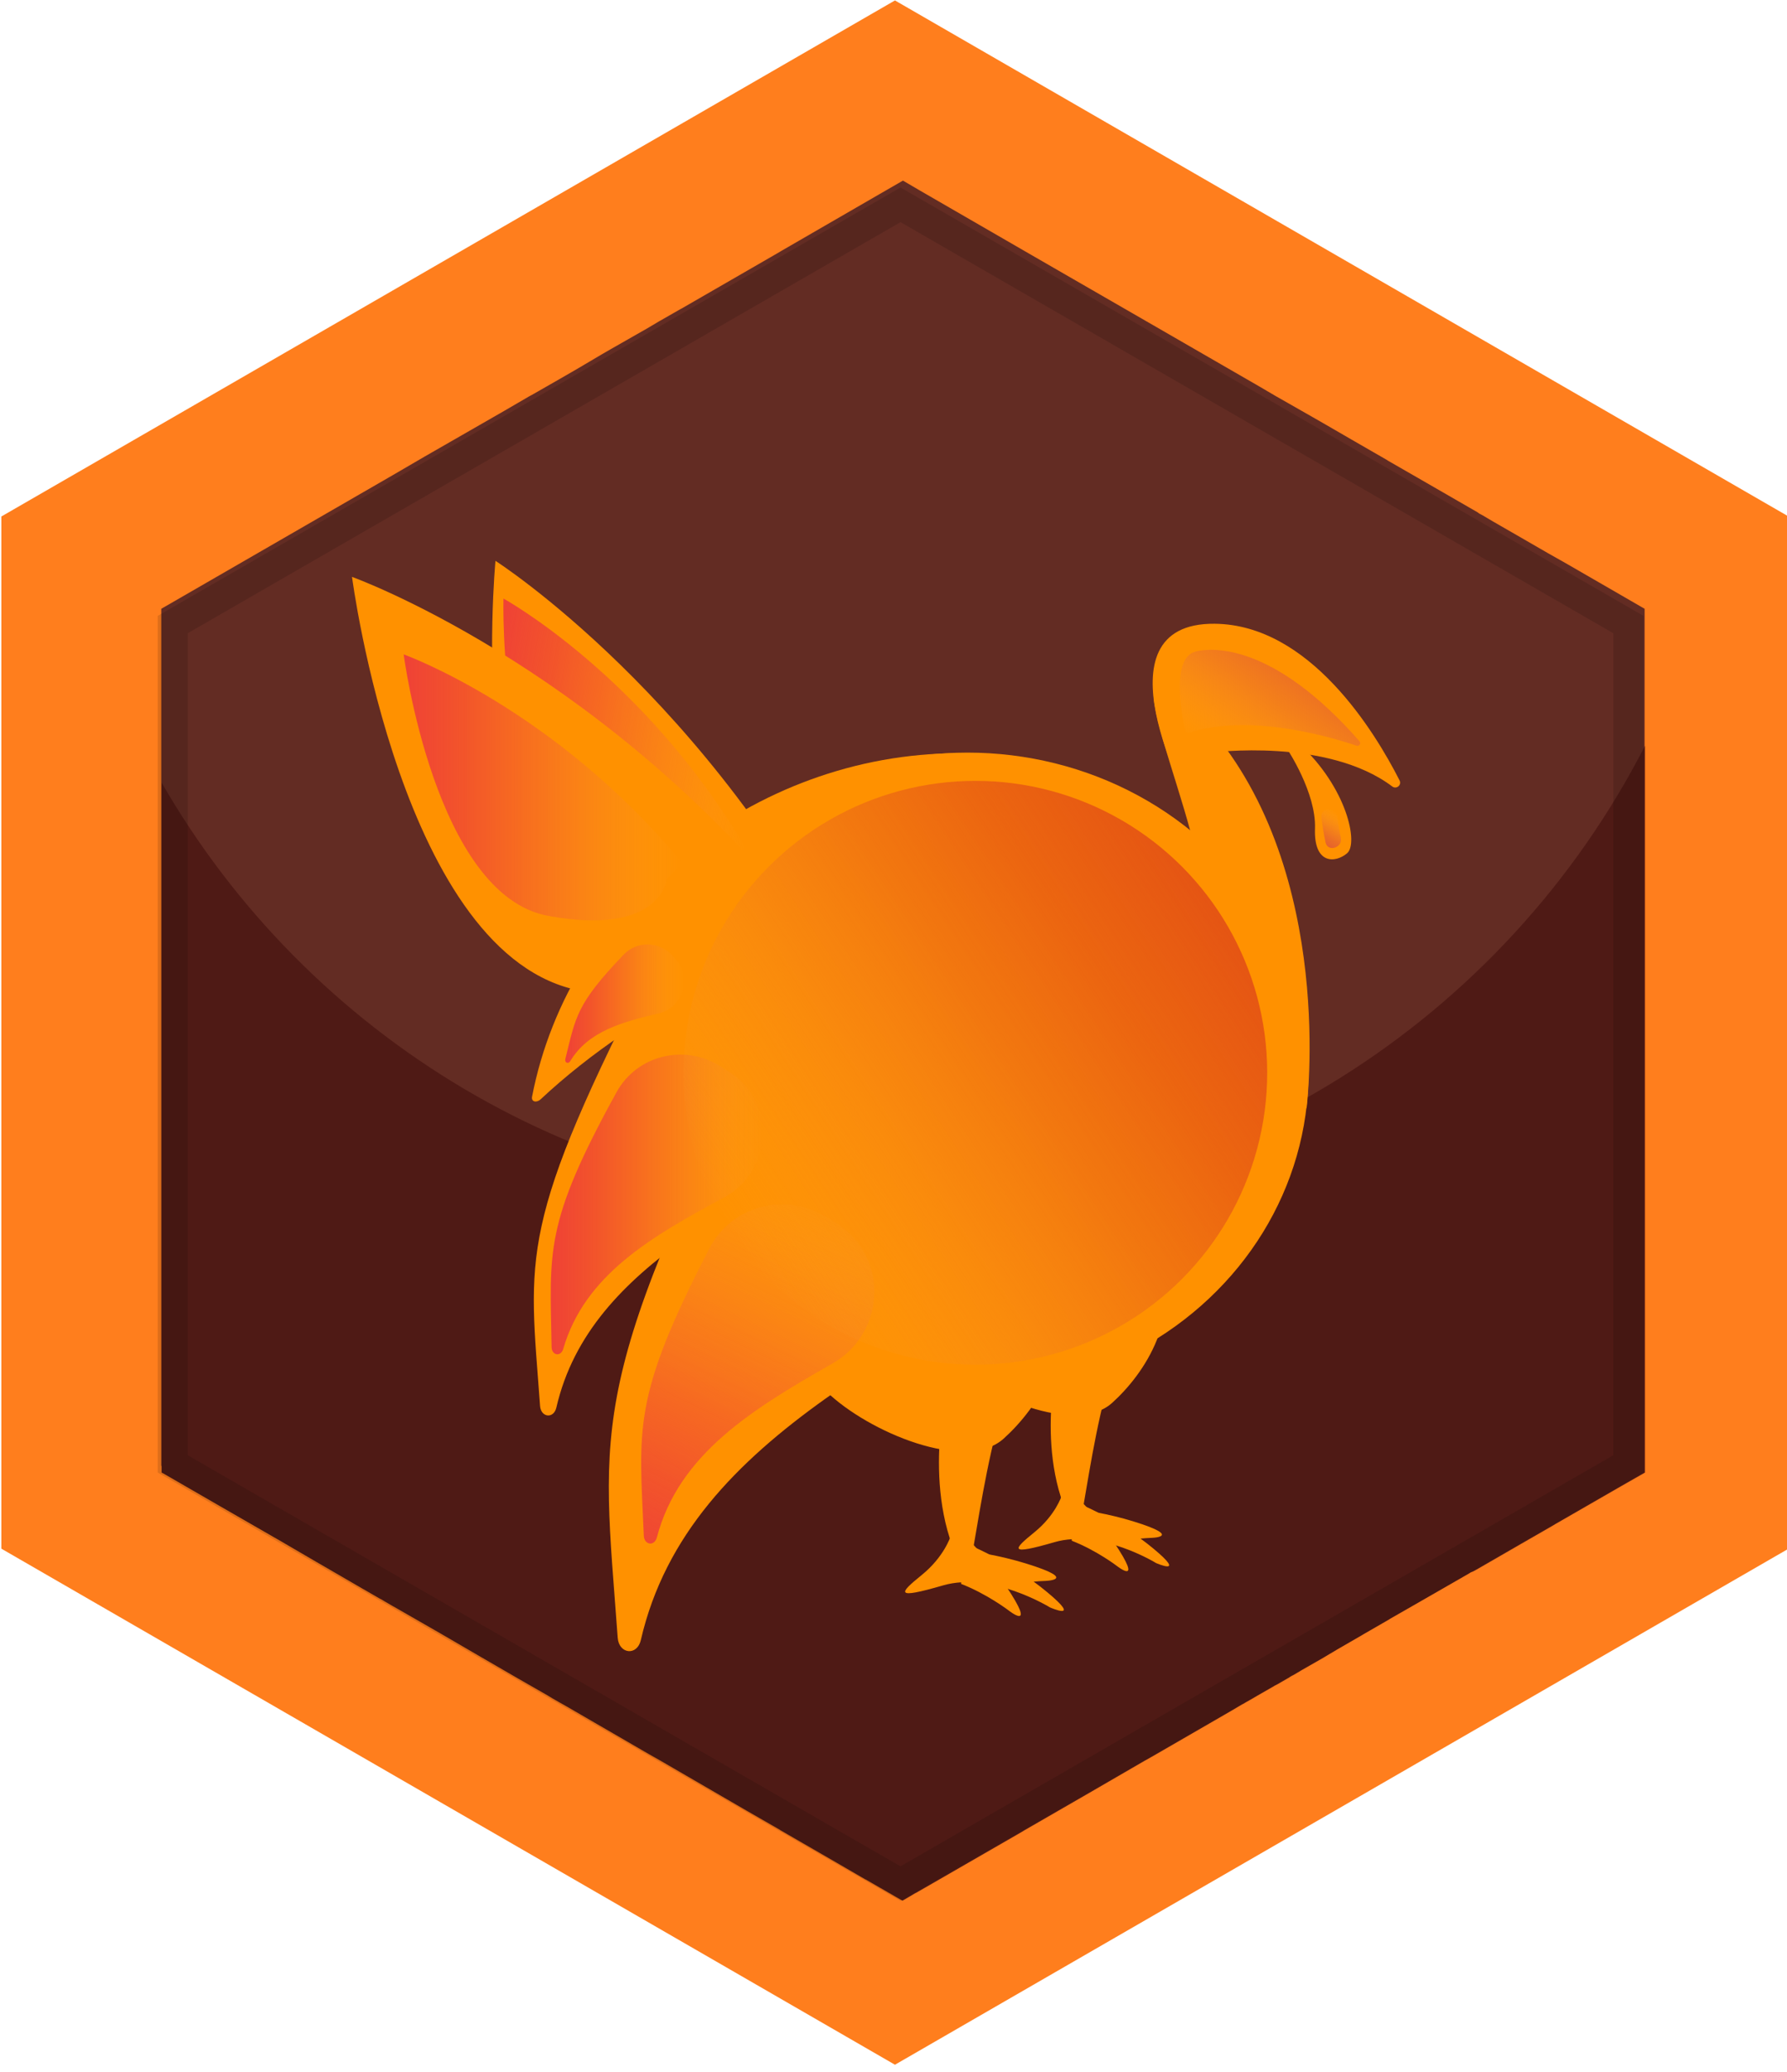 <?xml version="1.0" encoding="utf-8"?>
<!-- Generator: Adobe Illustrator 21.0.2, SVG Export Plug-In . SVG Version: 6.00 Build 0)  -->
<svg version="1.1" xmlns="http://www.w3.org/2000/svg" xmlns:xlink="http://www.w3.org/1999/xlink" x="0px" y="0px"
	 viewBox="0 0 110.833 128.456" enable-background="new 0 0 110.833 128.456" xml:space="preserve">
<g id="Layer_1">
	<g id="Layer_63">
		<polygon fill="#FF7E1D" points="110.932,96.027 55.507,128.027 0.083,96.027 0.083,32.027 55.507,0.027 110.932,32.027 		"/>
	</g>
	<path fill="#632C23" d="M102.003,37.749v53.14l-0.01,0.01l-1.42,0.81l-4.15,2.39l-0.2,0.12l-1.93,1.11l-2.72,1.57l-0.24,0.13
		l-0.13,0.05l-0.11,0.07l-3.03,1.74l-0.82,0.47l-1.05,0.6l-0.04,0.03l-1.23,0.71l-0.45,0.26l-0.02,0.02h-0.01l-1.54,0.89l-0.87,0.52
		l-1.26,0.72l-0.12,0.07l-0.08,0.05l-0.41,0.24l-0.03,0.01l-0.16,0.09v0.01l-0.78,0.45l-0.18,0.09l-0.02,0.02l-0.04,0.02l-1.01,0.58
		l-0.29,0.17l-0.37,0.21l-0.24,0.14h-0.01l-0.71,0.42l-4.62,2.67l-0.63,0.36l-0.06,0.03l-3.5,2.03l-4.04,2.33l-0.01,0.01l-0.43,0.25
		l-5.71,3.29l-0.56,0.32h-0.01l-0.32,0.19l-0.48,0.28l-1.42-0.82l-0.85-0.49l-0.03-0.01l-1.74-1.01l-3.53-2.04l-0.04-0.03
		l-2.07-1.19l-5.36-3.11l-0.69-0.39l-5.09-2.95l-0.39-0.22l-0.49-0.28l-0.33-0.2l-1.85-1.06l-0.57-0.33l-1.71-0.99l-2.51-1.46
		l-2.09-1.2l-0.82-0.47l-0.09-0.05l-0.5-0.29l-0.01-0.01l-0.21-0.12h-0.01l-1.04-0.6c-0.01-0.01-0.01-0.01-0.02-0.01l-1.86-1.08
		l-1.02-0.59l-2.11-1.23l-0.29-0.17c0,0-0.01,0-0.02-0.01l-0.28-0.16l-3.3-1.9l-3.5-2.02l-0.08-0.04l-0.03-0.02v-53.14l14.33-8.27
		l1.99-1.16l4.93-2.83l1.58-0.92l0.17-0.09l1.66-0.95l0.78-0.45l0.38-0.22l0.44-0.26l1.1-0.65l0.52-0.3l2.28-1.3l0.69-0.41l1.4-0.8
		h0.01l0.05-0.03l5.72-3.3l0.19-0.11l0.27-0.16l6.07-3.51l1.44-0.83l1.06,0.62l6.49,3.75l2.6,1.5l4.91,2.83l7.02,4.05l1.04,0.61
		l2.3,1.31l0.87,0.5l1.52,0.88l1.37,0.79l0.8,0.46l0.09,0.06l1.81,1.04l3.78,2.18l0.04,0.03v0.01l0.26,0.14l0.66,0.39l1.46,0.84
		l1.94,1.12l0.78,0.44l0.44,0.25l1.94,1.12L102.003,37.749z"/>
	<path fill="#4F1A15" d="M102.024,46.246v45.06l-0.01,0.01l-1.42,0.81l-4.15,2.39l-0.2,0.12l-1.93,1.11l-2.72,1.57l-0.24,0.13
		l-0.13,0.05l-0.11,0.07l-3.03,1.74l-0.82,0.47l-1.05,0.6l-0.04,0.03l-1.23,0.71l-0.45,0.26l-0.02,0.02h-0.01l-1.54,0.89l-0.87,0.52
		l-1.26,0.72l-0.12,0.07l-0.08,0.05l-0.41,0.24l-0.03,0.01l-0.16,0.09v0.01l-0.78,0.45l-0.18,0.09l-0.02,0.02l-0.04,0.02l-1.01,0.58
		l-0.29,0.17l-0.37,0.21l-0.24,0.14h-0.01l-0.71,0.42l-4.62,2.67l-0.63,0.36l-0.06,0.03l-3.5,2.03l-4.04,2.33l-0.01,0.01l-0.43,0.25
		l-5.71,3.29l-0.56,0.32h-0.01l-0.32,0.19l-0.48,0.28l-1.42-0.82l-0.85-0.49l-0.03-0.01l-1.74-1.01l-3.53-2.04l-0.04-0.03
		l-2.07-1.19l-5.36-3.11l-0.69-0.39l-5.09-2.95l-0.39-0.22l-0.49-0.28l-0.33-0.2l-1.85-1.06l-0.57-0.33l-1.71-0.99l-2.51-1.46
		l-2.09-1.2l-0.82-0.47l-0.09-0.05l-0.5-0.29l-0.01-0.01l-0.21-0.12h-0.01l-1.04-0.6c-0.01-0.01-0.01-0.01-0.02-0.01l-1.86-1.08
		l-1.02-0.59l-2.11-1.23l-0.29-0.17c0,0-0.01,0-0.02-0.01l-0.28-0.16l-3.3-1.9l-3.5-2.02l-0.08-0.04l-0.03-0.02v-42.78
		c9.03,15.69,25.96,26.25,45.37,26.25C75.734,74.776,93.354,63.176,102.024,46.246z"/>
	<path fill="#FF9100" d="M65.208,78.839c-0.309-0.785-4.268-1.295-4.977-0.783c-1.257,0.907-4.236,1.249-5.959,2.497
		c-1.492,1.08-4.489,4.307-3.016,5.733c2.603,2.52,8.632,5.048,10.994,2.917C64.325,87.331,67.032,83.467,65.208,78.839z"/>
	<g>
		<g>
			<ellipse fill="#FF9100" cx="60.009" cy="66.508" rx="21.146" ry="19.841"/>
			<path fill="#FF9100" d="M60.832,46.744c-0.46-0.024-0.923-0.037-1.389-0.037c-12.718,0-24.119,9.255-26.443,21.294
				c-0.063,0.329,0.285,0.393,0.53,0.165c6.166-5.761,15.229-10.262,25.859-12.809c0.409-0.098,0.166-4.28,0.581-4.26
				C60.307,49.656,60.584,48.203,60.832,46.744z"/>
			<path fill="#FF9100" d="M47.727,62.768c-2.245-1.341-4.652-2.418-7.056-3.45c-8.628,16.807-7.861,18.421-7.175,27.864
				c0.052,0.711,0.845,0.812,1.01,0.098c2.121-9.179,12.431-12.637,20.661-18.661C54.193,67.746,48.85,63.439,47.727,62.768z"/>
			<path fill="#FF9100" d="M58.55,66.828c-3.192-1.907-6.616-3.439-10.035-4.906c-12.27,23.902-11.179,26.198-10.204,39.627
				c0.074,1.012,1.201,1.155,1.436,0.139C42.764,88.636,57.426,83.717,69.13,75.15C67.747,73.907,60.148,67.782,58.55,66.828z"/>
			<path fill="#FF9100" d="M81.033,68.741c0,0,1.87-14.568-6.093-23.715s0.807,8.232-0.753,10.385"/>
			<path fill="#FF9100" d="M75.128,46.667c0,0,7.183-0.949,11.222,2.1c0.257,0.194,0.6-0.087,0.454-0.375
				c-1.532-3.017-5.57-9.653-11.461-9.715c-7.627-0.081-1.574,11.178-1.574,11.178L75.128,46.667z"/>
			<path fill="#FF9100" d="M79.836,46.452c0,0,1.802,2.69,1.722,4.923c-0.081,2.233,1.264,2.152,1.991,1.533
				c0.726-0.619-0.027-4.089-2.959-6.78"/>
			<path fill="#FF9100" d="M51.006,62.005c0,0-1.729,5.4-12.139,0.954S30.73,34.776,30.73,34.776s13.293,8.498,22.112,26.075"/>
		</g>
	</g>
	<linearGradient id="SVGID_1_" gradientUnits="userSpaceOnUse" x1="34.157" y1="74.684" x2="47.302" y2="74.684">
		<stop  offset="0" style="stop-color:#EF4136"/>
		<stop  offset="0.216" style="stop-color:#EF4436;stop-opacity:0.784"/>
		<stop  offset="0.402" style="stop-color:#F14F37;stop-opacity:0.598"/>
		<stop  offset="0.576" style="stop-color:#F26139;stop-opacity:0.424"/>
		<stop  offset="0.744" style="stop-color:#F57A3B;stop-opacity:0.257"/>
		<stop  offset="0.904" style="stop-color:#F9993E;stop-opacity:0.096"/>
		<stop  offset="1" style="stop-color:#FBB040;stop-opacity:0"/>
	</linearGradient>
	<path fill="url(#SVGID_1_)" d="M45.39,66.579c-0.242-0.163-0.486-0.322-0.733-0.476c-2.217-1.388-5.15-0.677-6.413,1.614
		c-4.522,8.205-4.135,9.854-4.032,15.816c0.009,0.513,0.574,0.616,0.721,0.11c1.332-4.592,5.482-6.975,9.969-9.387
		c2.884-1.55,3.256-5.591,0.644-7.565C45.485,66.646,45.433,66.609,45.39,66.579z"/>
	<linearGradient id="SVGID_2_" gradientUnits="userSpaceOnUse" x1="40.245" y1="97.641" x2="51.932" y2="73.454">
		<stop  offset="0" style="stop-color:#EF4136"/>
		<stop  offset="0.216" style="stop-color:#EF4436;stop-opacity:0.784"/>
		<stop  offset="0.402" style="stop-color:#F14F37;stop-opacity:0.598"/>
		<stop  offset="0.576" style="stop-color:#F26139;stop-opacity:0.424"/>
		<stop  offset="0.744" style="stop-color:#F57A3B;stop-opacity:0.257"/>
		<stop  offset="0.904" style="stop-color:#F9993E;stop-opacity:0.096"/>
		<stop  offset="1" style="stop-color:#FBB040;stop-opacity:0"/>
	</linearGradient>
	<path fill="url(#SVGID_2_)" d="M51.98,75.922c-0.275-0.176-0.554-0.347-0.835-0.513c-2.523-1.493-5.788-0.615-7.139,1.987
		c-4.836,9.317-4.358,11.154-4.075,17.83c0.024,0.574,0.66,0.674,0.81,0.103c1.364-5.181,5.946-7.967,10.906-10.793
		c3.187-1.817,3.491-6.354,0.511-8.493C52.089,75.994,52.029,75.953,51.98,75.922z"/>
	<g id="Layer_2_6_">
		<g id="Layer_16_5_">
			<path opacity="0.13" enable-background="new    " d="M55.852,11.626l-46.07,26.56v53.12l40.32,23.25l5.52,3.181l0.23,0.13
				l0.69-0.4l15.31-8.82l30.08-17.34v-53.12L55.852,11.626z M100.061,90.236l-29.649,17.09l-14.56,8.399l-4.69-2.7l-39.52-22.789
				V39.266l44.21-25.49l44.209,25.49V90.236z"/>
		</g>
	</g>
	
		<linearGradient id="SVGID_3_" gradientUnits="userSpaceOnUse" x1="30.113" y1="46.814" x2="47.401" y2="46.814" gradientTransform="matrix(0.988 0.157 -0.157 0.988 7.526 -5.693)">
		<stop  offset="0" style="stop-color:#EF4136"/>
		<stop  offset="0.216" style="stop-color:#EF4436;stop-opacity:0.784"/>
		<stop  offset="0.402" style="stop-color:#F14F37;stop-opacity:0.598"/>
		<stop  offset="0.576" style="stop-color:#F26139;stop-opacity:0.424"/>
		<stop  offset="0.744" style="stop-color:#F57A3B;stop-opacity:0.257"/>
		<stop  offset="0.904" style="stop-color:#F9993E;stop-opacity:0.096"/>
		<stop  offset="1" style="stop-color:#FBB040;stop-opacity:0"/>
	</linearGradient>
	<path fill="url(#SVGID_3_)" d="M45.163,53.421c0,0-0.861,3.478-7.612,1.116c-6.751-2.361-6.325-17.422-6.325-17.422
		s8.74,4.794,15.045,15.501"/>
	<path fill="#FF9100" d="M58.697,86.339c0,0-1.627,6.65,1.232,11.292c0.411,0.667,1.548-13.125,4.405-13.625"/>
	<path fill="#FF9100" d="M58.948,95.286c0,0-0.396,1.252-1.781,2.375c-1.406,1.141-1.72,1.527,1.327,0.643
		c3-0.871,6.631,1.368,6.631,1.368s2.042,0.896-0.177-0.948c-2.219-1.844-4.656-2.844-4.656-2.844L58.948,95.286z"/>
	<path fill="#FF9100" d="M62.405,98.363c-1.016-1.52-2.081-2.672-2.871-3.431c0.033,1.092,0.051,2.186,0.079,3.282
		c1.613,0.626,2.947,1.646,2.947,1.646S64.352,101.274,62.405,98.363z"/>
	<path fill="#FF9100" d="M63.687,96.964c-1.746-0.542-3.299-0.768-4.39-0.861c0.712,0.828,1.415,1.668,2.126,2.501
		c1.648-0.528,3.326-0.574,3.326-0.574S67.032,98.002,63.687,96.964z"/>
	<path fill="#FF9100" d="M71.779,77.162c-0.293-0.745-4.047-1.228-4.72-0.742c-1.192,0.861-4.017,1.185-5.651,2.368
		c-1.415,1.025-4.256,4.084-2.86,5.437c2.469,2.39,8.185,4.787,10.425,2.766C70.941,85.216,73.508,81.551,71.779,77.162z"/>
	<path fill="#FF9100" d="M65.604,84.274c0,0-1.543,6.306,1.168,10.708c0.389,0.632,1.468-12.446,4.177-12.92"/>
	<path fill="#FF9100" d="M65.842,92.76c0,0-0.376,1.187-1.689,2.252c-1.334,1.082-1.631,1.448,1.259,0.61
		c2.845-0.826,6.288,1.297,6.288,1.297s1.936,0.849-0.168-0.899c-2.104-1.748-4.415-2.697-4.415-2.697L65.842,92.76z"/>
	<path fill="#FF9100" d="M69.12,95.677c-0.963-1.441-1.974-2.534-2.722-3.253c0.031,1.035,0.048,2.073,0.075,3.112
		c1.53,0.594,2.794,1.561,2.794,1.561S70.966,98.437,69.12,95.677z"/>
	<path fill="#FF9100" d="M70.336,94.35c-1.655-0.514-3.128-0.728-4.163-0.816c0.675,0.785,1.342,1.581,2.016,2.372
		c1.563-0.501,3.154-0.545,3.154-0.545S73.508,95.335,70.336,94.35z"/>
</g>
<g id="Layer_2">
	<path fill="#FF9100" d="M47.66,57.805c0,0-0.484,5.65-11.622,3.632C24.9,59.419,21.833,35.771,21.833,35.771
		s14.85,5.327,27.36,20.5"/>
	<linearGradient id="SVGID_4_" gradientUnits="userSpaceOnUse" x1="25.036" y1="48.822" x2="42.324" y2="48.822">
		<stop  offset="0" style="stop-color:#EF4136"/>
		<stop  offset="0.216" style="stop-color:#EF4436;stop-opacity:0.784"/>
		<stop  offset="0.402" style="stop-color:#F14F37;stop-opacity:0.598"/>
		<stop  offset="0.576" style="stop-color:#F26139;stop-opacity:0.424"/>
		<stop  offset="0.744" style="stop-color:#F57A3B;stop-opacity:0.257"/>
		<stop  offset="0.904" style="stop-color:#F9993E;stop-opacity:0.096"/>
		<stop  offset="1" style="stop-color:#FBB040;stop-opacity:0"/>
	</linearGradient>
	<path fill="url(#SVGID_4_)" d="M41.355,54.498c0,0-0.306,3.57-7.343,2.295c-7.037-1.275-8.975-16.217-8.975-16.217
		s9.383,3.366,17.288,12.953"/>
	
		<linearGradient id="SVGID_5_" gradientUnits="userSpaceOnUse" x1="46.656" y1="67.197" x2="82.859" y2="67.197" gradientTransform="matrix(-0.835 0.55 -0.55 -0.835 151.532 87.031)">
		<stop  offset="0" style="stop-color:#E55513"/>
		<stop  offset="0.236" style="stop-color:#E65815;stop-opacity:0.764"/>
		<stop  offset="0.439" style="stop-color:#E8631A;stop-opacity:0.561"/>
		<stop  offset="0.629" style="stop-color:#ED7523;stop-opacity:0.371"/>
		<stop  offset="0.811" style="stop-color:#F38E2F;stop-opacity:0.189"/>
		<stop  offset="0.987" style="stop-color:#FAAD3F;stop-opacity:0.013"/>
		<stop  offset="1" style="stop-color:#FBB040;stop-opacity:0"/>
	</linearGradient>
	<circle fill="url(#SVGID_5_)" cx="60.493" cy="66.52" r="18.101"/>
	<linearGradient id="SVGID_6_" gradientUnits="userSpaceOnUse" x1="35.055" y1="62.233" x2="42.437" y2="62.233">
		<stop  offset="0" style="stop-color:#EF4136"/>
		<stop  offset="0.216" style="stop-color:#EF4436;stop-opacity:0.784"/>
		<stop  offset="0.402" style="stop-color:#F14F37;stop-opacity:0.598"/>
		<stop  offset="0.576" style="stop-color:#F26139;stop-opacity:0.424"/>
		<stop  offset="0.744" style="stop-color:#F57A3B;stop-opacity:0.257"/>
		<stop  offset="0.904" style="stop-color:#F9993E;stop-opacity:0.096"/>
		<stop  offset="1" style="stop-color:#FBB040;stop-opacity:0"/>
	</linearGradient>
	<path fill="url(#SVGID_6_)" d="M41.955,59.526c-0.087-0.1-0.176-0.198-0.266-0.295c-0.811-0.869-2.182-0.9-3.005-0.041
		c-2.945,3.074-2.968,3.844-3.62,6.474c-0.056,0.226,0.18,0.338,0.304,0.133c1.122-1.861,3.223-2.422,5.475-2.956
		c1.448-0.343,2.084-2.074,1.168-3.247C41.989,59.567,41.971,59.544,41.955,59.526z"/>
	
		<linearGradient id="SVGID_7_" gradientUnits="userSpaceOnUse" x1="81.296" y1="39.734" x2="76.385" y2="47.702" gradientTransform="matrix(1 0.03 -0.03 1 1.33 -2.379)">
		<stop  offset="0" style="stop-color:#E5612E"/>
		<stop  offset="0.251" style="stop-color:#E6642F;stop-opacity:0.749"/>
		<stop  offset="0.467" style="stop-color:#E96F31;stop-opacity:0.533"/>
		<stop  offset="0.669" style="stop-color:#EE8135;stop-opacity:0.331"/>
		<stop  offset="0.862" style="stop-color:#F5993B;stop-opacity:0.138"/>
		<stop  offset="1" style="stop-color:#FBB040;stop-opacity:0"/>
	</linearGradient>
	<path fill="url(#SVGID_7_)" d="M73.724,45.439c-0.093,0.03-0.187-0.018-0.209-0.113c-0.193-0.845-0.947-4.567,0.673-4.938
		c0.941-0.216,4.737-0.583,10.128,5.574c0.113,0.129-0.01,0.335-0.173,0.28C82.45,45.668,77.497,44.219,73.724,45.439z"/>
	
		<linearGradient id="SVGID_8_" gradientUnits="userSpaceOnUse" x1="86.055" y1="50.365" x2="84.957" y2="52.148" gradientTransform="matrix(-1 0 0 -1 168.048 102.637)">
		<stop  offset="0" style="stop-color:#E5612E"/>
		<stop  offset="0.251" style="stop-color:#E6642F;stop-opacity:0.749"/>
		<stop  offset="0.467" style="stop-color:#E96F31;stop-opacity:0.533"/>
		<stop  offset="0.669" style="stop-color:#EE8135;stop-opacity:0.331"/>
		<stop  offset="0.862" style="stop-color:#F5993B;stop-opacity:0.138"/>
		<stop  offset="1" style="stop-color:#FBB040;stop-opacity:0"/>
	</linearGradient>
	<path fill="url(#SVGID_8_)" d="M82.213,52.238c0.136,0.624,1.083,0.327,0.948-0.293c-0.094-0.433-0.163-0.865-0.209-1.306
		c-0.066-0.632-1.059-0.605-0.992,0.031C82.016,51.197,82.101,51.719,82.213,52.238z"/>
</g>
</svg>
